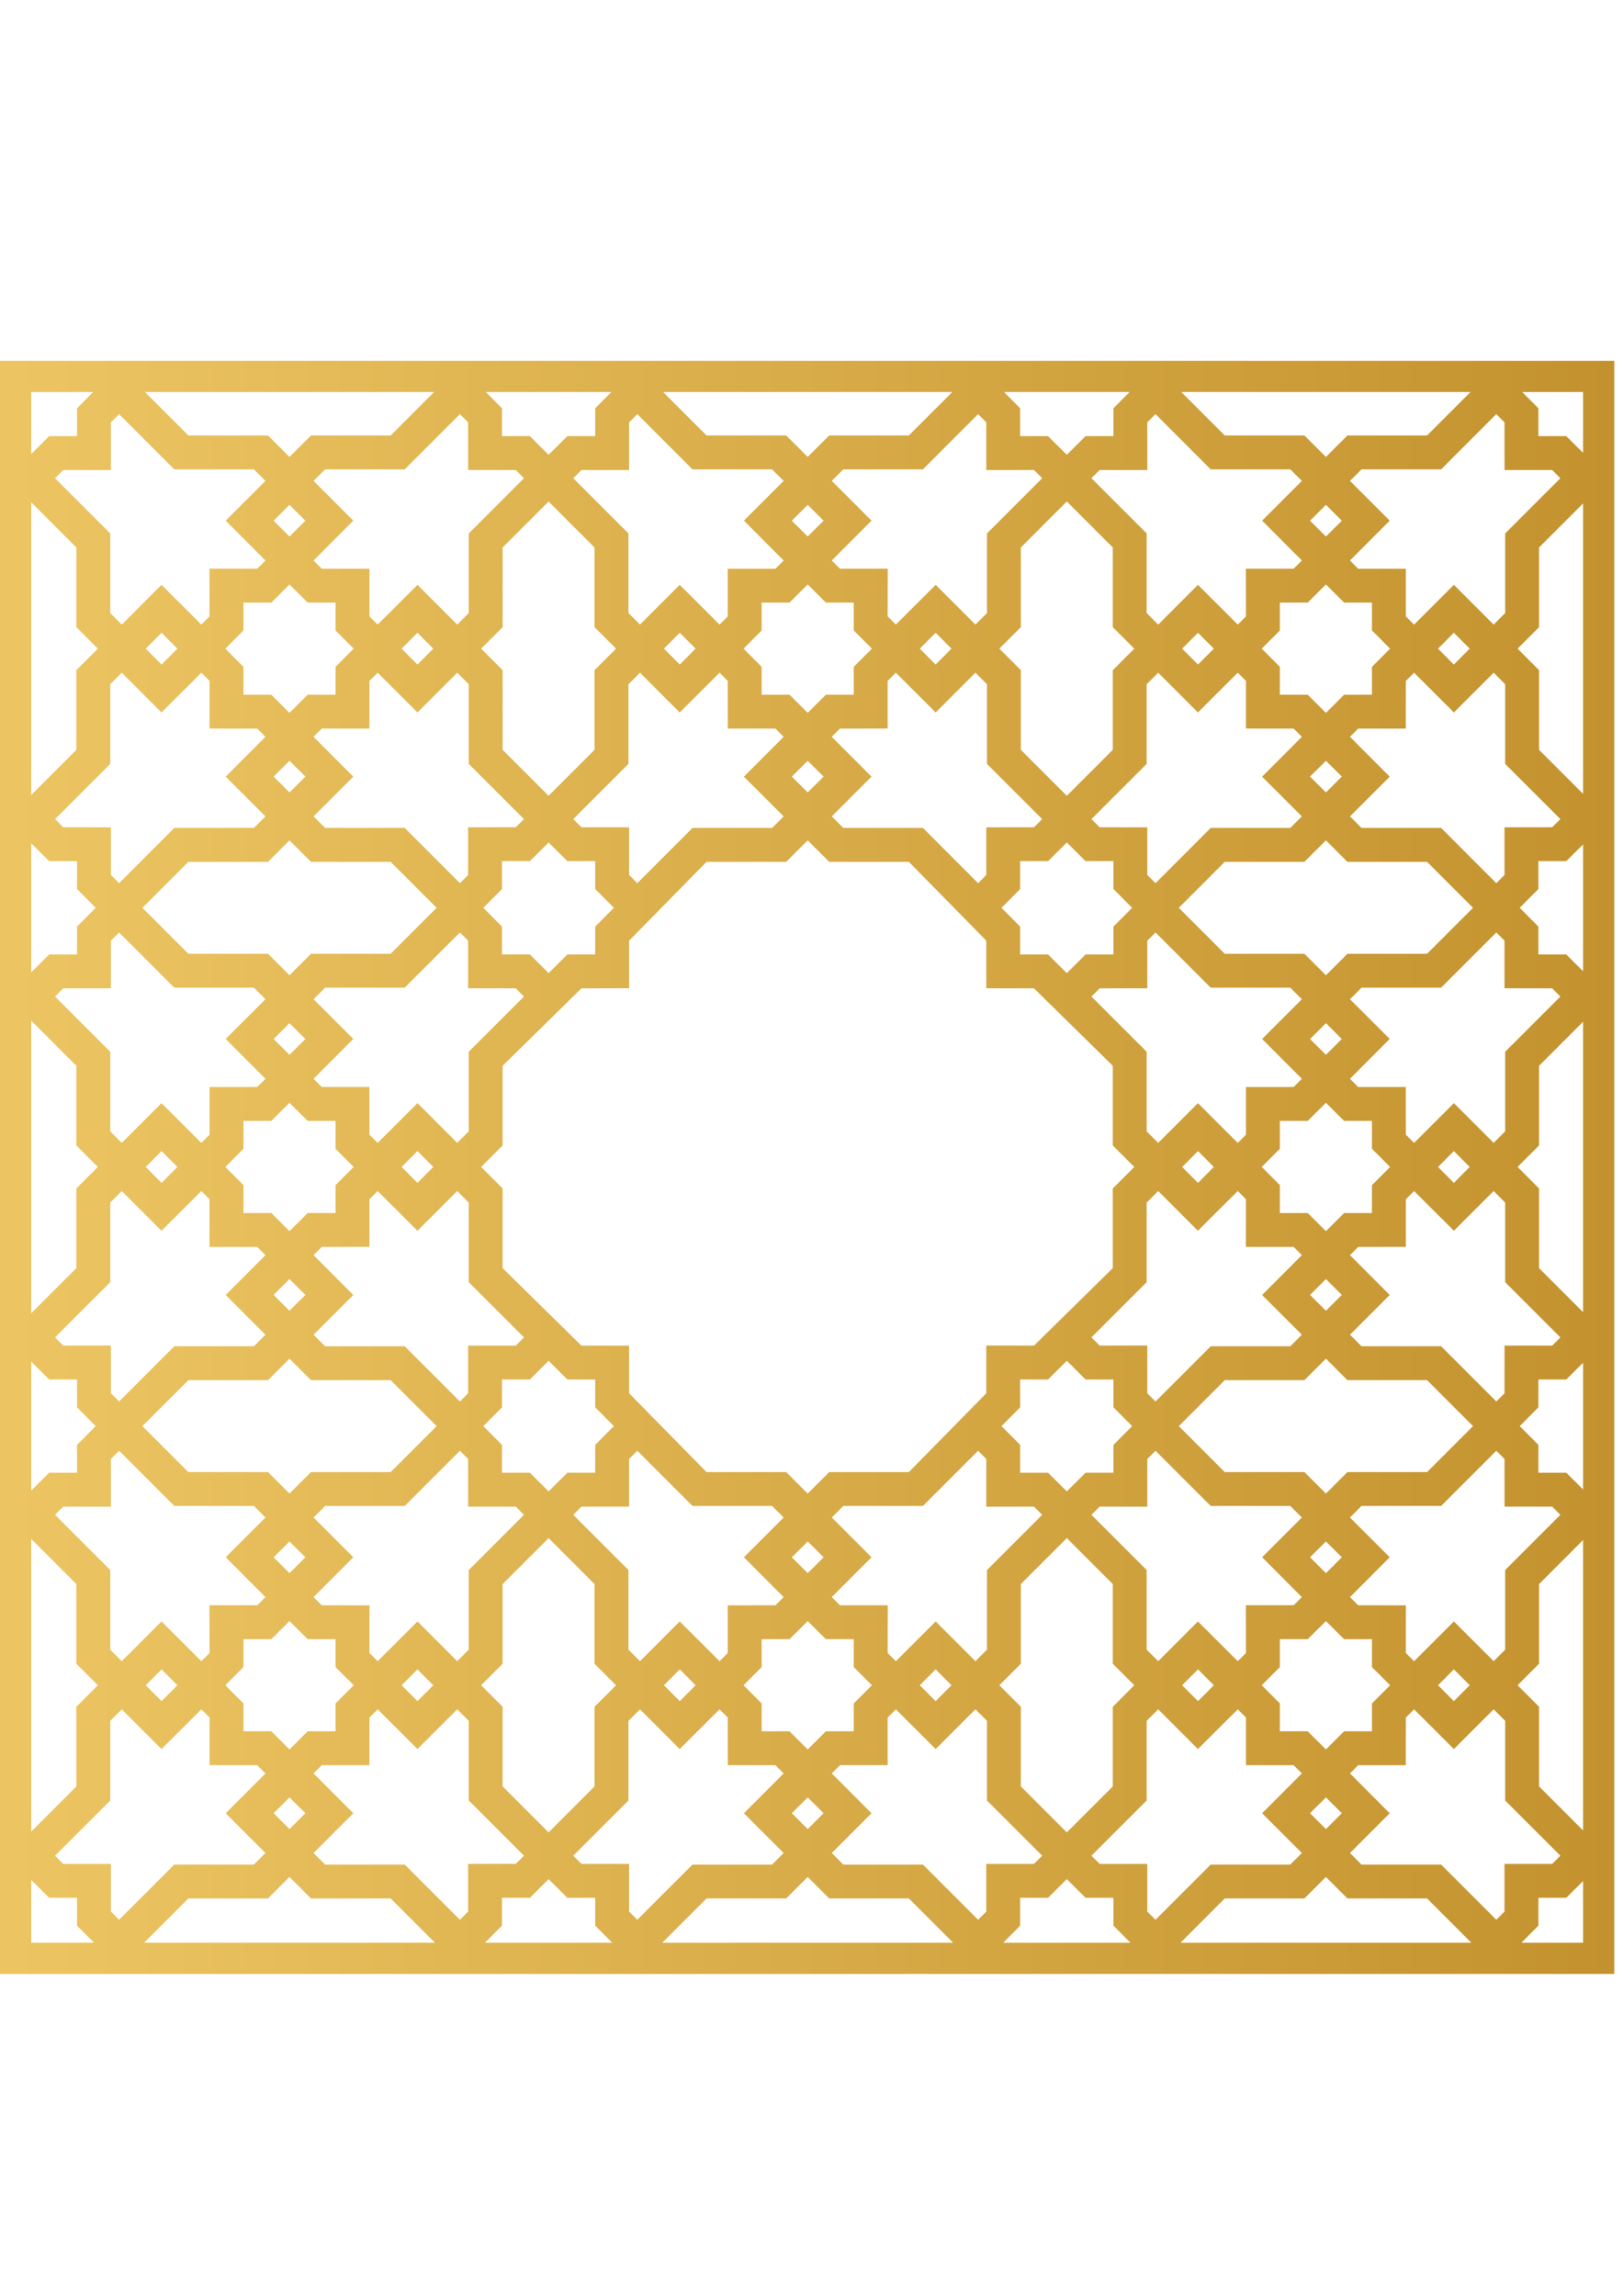 <?xml version="1.0" encoding="utf-8"?>
<!-- Generator: Adobe Illustrator 16.0.0, SVG Export Plug-In . SVG Version: 6.00 Build 0)  -->
<!DOCTYPE svg PUBLIC "-//W3C//DTD SVG 1.1//EN" "http://www.w3.org/Graphics/SVG/1.1/DTD/svg11.dtd">
<svg version="1.1" id="Layer_1" xmlns="http://www.w3.org/2000/svg" xmlns:xlink="http://www.w3.org/1999/xlink" x="0px" y="0px"
	 width="595.28px" height="841.89px" viewBox="0 0 595.28 841.89" enable-background="new 0 0 595.28 841.89" xml:space="preserve">
<linearGradient id="SVGID_1_" gradientUnits="userSpaceOnUse" x1="0" y1="428.088" x2="592.076" y2="428.088">
	<stop  offset="0.006" style="stop-color:#ECC562"/>
	<stop  offset="1" style="stop-color:#C3922E"/>
</linearGradient>
<path fill="url(#SVGID_1_)" d="M0,132.315v591.546h592.076V132.315H0z M580.639,166.065l-6.172-6.128h-10.218v-10.223l-5.934-5.963
	h22.323V166.065z M23.193,683.504l-3.01-2.998l20.25-20.242v-29.208l4.231-4.237l14.574,14.577l14.611-14.577l3.01,3.012v17.473
	l17.487,0.018l3.019,3.007L82.783,664.94l14.575,14.57l-4.231,4.246H63.929l-20.245,20.238l-3.004-3.001v-17.481L23.193,683.504z
	 M533.257,594.595l-14.608,14.586l-3.009-3.007v-17.473l-17.49-0.031l-3.007-2.998l14.571-14.613l-14.569-14.575l4.231-4.236h29.192
	l20.243-20.243l3.013,3.001l0.013,17.49h17.472l3.005,2.998l-20.251,20.249v29.201l-4.227,4.229L533.257,594.595z M539.047,617.998
	l-5.814,5.833l-5.8-5.833l5.8-5.835L539.047,617.998z M486.319,641.534l-6.679-6.649h-10.216v-10.217l-6.646-6.67l6.646-6.667
	v-10.227h10.216l6.679-6.648l6.664,6.648h10.224v10.227l6.65,6.667l-6.65,6.67v10.217h-10.224L486.319,641.534z M492.152,664.923
	l-5.833,5.812l-5.838-5.812l5.838-5.802L492.152,664.923z M477.489,679.511l-4.231,4.246h-29.194l-20.249,20.238l-3.006-3.001
	v-17.481l-17.484-0.009l-3.009-2.998l20.253-20.242v-29.208l4.233-4.237l14.569,14.577l14.612-14.577l3.008,3.012v17.473
	l17.493,0.018l3.011,3.007l-14.58,14.613L477.489,679.511z M305.062,650.327l3.017-3.007l17.496-0.018V629.83l2.999-3.012
	l14.615,14.577l14.572-14.577l4.241,4.237v29.208l20.241,20.242l-3.001,2.998l-17.494,0.009v17.481l-3.006,3.001l-20.239-20.238
	h-29.202l-4.227-4.246l14.572-14.57L305.062,650.327z M296.247,641.534l-6.665-6.649h-10.229v-10.217l-6.639-6.67l6.639-6.667
	v-10.227h10.229l6.665-6.648l6.664,6.648h10.233v10.227l6.646,6.667l-6.646,6.67v10.217H302.91L296.247,641.534z M302.08,664.923
	l-5.833,5.812l-5.829-5.812l5.829-5.802L302.08,664.923z M287.42,679.511l-4.233,4.246h-29.198l-20.241,20.238l-3.003-3.001v-17.481
	l-17.493-0.009l-3.001-2.998l20.246-20.242v-29.208l4.238-4.237l14.569,14.577l14.615-14.577l3.003,3.012l0.02,17.49h17.477
	l3.002,3.007l-14.575,14.613L287.42,679.511z M115.002,650.327l3.008-3.007h17.473l0.022-17.49l3.01-3.012l14.613,14.577
	l14.569-14.577l4.231,4.237v29.208l20.252,20.242l-3.005,2.998l-17.481,0.009v17.481l-3.008,3.001l-20.248-20.238h-29.195
	l-4.231-4.246l14.569-14.57L115.002,650.327z M106.179,641.534l-6.663-6.649H89.287v-10.217l-6.65-6.67l6.65-6.667v-10.227h10.229
	l6.663-6.648l6.674,6.648h10.225v10.227l6.642,6.667l-6.642,6.67v10.217h-10.225L106.179,641.534z M112.014,664.923l-5.835,5.812
	l-5.835-5.812l5.835-5.802L112.014,664.923z M76.856,606.183l-3.007,2.998l-14.611-14.586l-14.574,14.577l-4.231-4.229v-29.201
	l-20.25-20.235l3.003-3.012l17.494,0.029v-17.52l3.004-3.001l20.245,20.243h29.198l4.231,4.236l-14.575,14.575l14.575,14.613
	l-3.005,2.998H76.828L76.856,606.183z M65.064,617.998l-5.8,5.833l-5.816-5.833l5.816-5.835L65.064,617.998z M59.238,261.265
	l14.611-14.578l3.01,3v17.481l17.487,0.009l3.019,3.021L82.783,284.81l14.575,14.565l-4.231,4.229H63.929l-20.245,20.269
	l-3.004-3.022v-17.459l-17.487-0.03l-3.01-2.991l20.25-20.237v-29.217l4.231-4.229L59.238,261.265z M53.448,237.868l5.816-5.833
	l5.8,5.833l-5.8,5.829L53.448,237.868z M106.179,214.324l6.674,6.637h10.225v10.236l6.642,6.671l-6.642,6.667v10.236h-10.225
	l-6.674,6.642l-6.663-6.642H89.287v-10.236l-6.65-6.667l6.65-6.671v-10.236h10.229L106.179,214.324z M100.344,190.944l5.835-5.811
	l5.835,5.811l-5.835,5.802L100.344,190.944z M115.011,176.349l4.231-4.229h29.195l20.248-20.254l3.008,3.017l0.015,17.481h17.466
	l3.005,3.007l-20.252,20.242v29.195l-4.231,4.238l-14.569-14.583l-14.613,14.583l-3.001-3.008v-17.473l-17.501-0.017l-3.01-3.008
	l14.578-14.622L115.011,176.349z M287.421,205.54l-3.014,3.008l-17.486,0.017v17.473l-3.003,3.008l-14.615-14.583l-14.569,14.583
	l-4.238-4.238v-29.195l-20.246-20.242l3.001-3.007h17.473l0.02-17.481l3.003-3.017l20.241,20.254h29.198l4.233,4.229l-14.574,14.569
	L287.421,205.54z M296.247,214.324l6.664,6.637h10.233v10.236l6.646,6.671l-6.646,6.667v10.236H302.91l-6.664,6.642l-6.665-6.642
	h-10.229v-10.236l-6.639-6.667l6.639-6.671v-10.236h10.229L296.247,214.324z M290.418,190.944l5.829-5.811l5.833,5.811l-5.833,5.802
	L290.418,190.944z M305.074,176.349l4.227-4.229h29.202l20.239-20.254l3.006,3.007v17.508l17.497-0.017l2.998,3.007l-20.241,20.242
	v29.195l-4.241,4.238l-14.572-14.583l-14.615,14.583l-2.999-3.008l0.034-17.499h-17.539l-3.008-2.999l14.585-14.622L305.074,176.349
	z M477.495,205.54l-3.001,2.999h-17.537l0.034,17.499l-3.008,3.008l-14.612-14.583l-14.569,14.583l-4.233-4.238v-29.195
	l-20.253-20.242l3.002-3.007l17.491,0.017v-17.508l3.006-3.007l20.249,20.254h29.194l4.231,4.229l-14.574,14.569L477.495,205.54z
	 M486.319,214.324l6.664,6.637h10.224v10.236l6.65,6.671l-6.65,6.667v10.236h-10.224l-6.664,6.642l-6.679-6.642h-10.216v-10.236
	l-6.646-6.667l6.646-6.671v-10.236h10.216L486.319,214.324z M480.481,190.944l5.838-5.811l5.833,5.811l-5.833,5.802L480.481,190.944
	z M509.857,427.934l-6.65,6.668v10.235h-10.224l-6.664,6.642l-6.679-6.642h-10.216v-10.235l-6.646-6.668l6.646-6.667v-10.228h10.216
	l6.679-6.641l6.664,6.641h10.224v10.228L509.857,427.934z M486.319,547.708l-7.892-7.879h-29.215l-16.851-16.855l16.851-16.859
	h29.215l7.892-7.881l7.88,7.881h29.215l16.859,16.859l-16.859,16.855h-29.215L486.319,547.708z M492.152,571.074l-5.833,5.817
	l-5.838-5.817l5.838-5.811L492.152,571.074z M456.991,606.183l-3.008,2.998l-14.612-14.586l-14.569,14.577l-4.233-4.229v-29.201
	l-20.253-20.235l3.002-3.012l17.491,0.029v-17.52l3.006-3.001l20.249,20.243h29.194l4.231,4.236l-14.574,14.575l14.58,14.613
	l-3.001,2.998h-17.537L456.991,606.183z M445.197,617.998l-5.805,5.833l-5.807-5.833l5.807-5.835L445.197,617.998z M343.188,594.595
	l-14.615,14.586l-2.999-2.998l0.034-17.513h-17.539l-3.008-2.998l14.585-14.613l-14.572-14.575l4.227-4.236h29.202l20.239-20.243
	l3.006,3.001v17.52l17.497-0.029l2.998,3.012l-20.241,20.235v29.201l-4.241,4.229L343.188,594.595z M348.976,617.998l-5.812,5.833
	l-5.804-5.833l5.804-5.835L348.976,617.998z M296.247,547.708l-7.887-7.879h-29.217l-28.399-28.899l-0.02-17.481h-17.473
	l-28.897-28.409v-29.217l-7.878-7.889l7.878-7.888v-29.208l28.897-28.4l17.493-0.027v-17.463l28.399-28.899h29.217l7.887-7.889
	l7.891,7.889h29.208l28.402,28.899v17.463l17.494,0.027l28.9,28.4v29.208l7.877,7.888l-7.877,7.889v29.217l-28.897,28.409
	l-17.497-0.031v17.513l-28.402,28.899h-29.208L296.247,547.708z M302.08,571.074l-5.833,5.817l-5.829-5.817l5.829-5.811
	L302.08,571.074z M249.303,594.595l-14.569,14.577l-4.238-4.229v-29.201l-20.246-20.235l3.001-3.012h17.473l0.02-17.49l3.003-3.001
	l20.241,20.243h29.198l4.233,4.236l-14.574,14.575l14.575,14.613l-3.014,2.998l-17.486,0.031v17.473l-3.003,3.007L249.303,594.595z
	 M255.127,617.998l-5.807,5.833l-5.802-5.833l5.802-5.835L255.127,617.998z M153.127,594.595l-14.613,14.586l-3.001-3.007v-17.473
	l-17.501-0.031l-3.01-2.998l14.578-14.613l-14.569-14.575l4.231-4.236h29.195l20.248-20.243l3.008,3.001l0.015,17.49h17.466
	l3.005,3.012l-20.252,20.235v29.201l-4.231,4.229L153.127,594.595z M158.913,617.998l-5.807,5.833l-5.802-5.833l5.802-5.835
	L158.913,617.998z M106.179,547.708l-7.884-7.879H69.08l-16.855-16.855l16.855-16.859h29.215l7.884-7.881l7.889,7.881h29.216
	l16.855,16.859l-16.855,16.855h-29.216L106.179,547.708z M112.014,571.074l-5.835,5.817l-5.835-5.817l5.835-5.811L112.014,571.074z
	 M82.637,427.934l6.65-6.667v-10.228h10.229l6.663-6.641l6.674,6.641h10.225v10.228l6.642,6.667l-6.642,6.668v10.235h-10.225
	l-6.674,6.642l-6.663-6.642H89.287v-10.235L82.637,427.934z M106.179,308.159l7.889,7.889h29.216l16.86,16.855l-16.86,16.86h-29.216
	l-7.889,7.88l-7.884-7.88H69.08l-16.855-16.86l16.855-16.855h29.215L106.179,308.159z M100.344,284.779l5.835-5.794l5.835,5.794
	l-5.835,5.82L100.344,284.779z M153.127,261.265l14.569-14.578l4.231,4.229v29.217l20.252,20.237l-3.005,2.991l-17.481,0.03v17.459
	l-3.008,3.022l-20.248-20.269h-29.195l-4.231-4.229l14.569-14.565l-14.578-14.613l3.008-3.021h17.473l0.022-17.481l3.01-3.008
	L153.127,261.265z M147.303,237.868l5.802-5.833l5.807,5.833l-5.807,5.829L147.303,237.868z M249.303,261.265l14.615-14.578
	l3.003,3.008l0.02,17.481h17.477l3.002,3.021l-14.575,14.613l14.574,14.565l-4.233,4.229h-29.198l-20.241,20.269l-3.003-3.022
	v-17.459l-17.493-0.03l-3.001-2.991l20.246-20.237v-29.217l4.238-4.229L249.303,261.265z M243.519,237.868l5.802-5.833l5.807,5.833
	l-5.807,5.829L243.519,237.868z M218.315,315.787v10.227l6.845,6.89l-6.845,6.885v10.227h-10.216l-6.887,6.837l-6.872-6.837h-10.229
	v-10.227l-6.841-6.885l6.841-6.89v-10.227h10.229l6.872-6.837l6.887,6.837H218.315z M115.002,460.271l3.01-3.009l17.501-0.029
	V439.77l3.001-3.009l14.613,14.569l14.569-14.569l4.231,4.238v29.19l20.252,20.25l-3.005,3.009h-17.466l-0.015,17.481l-3.008,3.007
	l-20.248-20.249h-29.195l-4.231-4.239l14.569-14.563L115.002,460.271z M147.303,427.934l5.802-5.829l5.807,5.829l-5.807,5.851
	L147.303,427.934z M171.928,414.877l-4.231,4.229l-14.569-14.569l-14.613,14.578l-3.01-3.008l-0.022-17.486H118.01l-3.008-3.016
	l14.578-14.613l-14.569-14.565l4.231-4.242h29.195l20.248-20.237l3.008,2.999v17.463l17.481,0.027l3.005,3.007l-20.252,20.242
	V414.877z M112.014,381.018l-5.835,5.794l-5.835-5.794l5.835-5.82L112.014,381.018z M112.014,474.858l-5.835,5.811l-5.835-5.811
	l5.835-5.812L112.014,474.858z M184.111,540.064v-10.211l-6.833-6.88l6.833-6.895V505.87h10.229l6.872-6.854l6.887,6.854h10.216
	v10.209l6.842,6.895l-6.842,6.88v10.211h-10.216l-6.887,6.846l-6.872-6.846H184.111z M290.418,284.779l5.829-5.794l5.833,5.794
	l-5.833,5.82L290.418,284.779z M343.188,261.265l14.572-14.578l4.241,4.229v29.217l20.241,20.237l-3.001,2.991l-17.494,0.03v17.459
	l-3.006,3.022l-20.239-20.269h-29.202l-4.227-4.229l14.572-14.565l-14.585-14.613l3.017-3.021l17.496-0.009v-17.481l2.999-3
	L343.188,261.265z M337.36,237.868l5.804-5.833l5.812,5.833l-5.812,5.829L337.36,237.868z M439.371,261.265l14.612-14.578l3.008,3
	v17.481l17.493,0.009l3.011,3.021l-14.58,14.613l14.574,14.565l-4.231,4.229h-29.194l-20.249,20.269l-3.006-3.022v-17.459
	l-17.484-0.03l-3.009-2.991l20.253-20.237v-29.217l4.233-4.229L439.371,261.265z M433.586,237.868l5.807-5.833l5.805,5.833
	l-5.805,5.829L433.586,237.868z M477.495,395.605l-3.011,3.016l-17.493,0.014v17.473l-3.008,3.008l-14.612-14.578l-14.569,14.569
	l-4.233-4.229v-29.191l-20.253-20.242l3.009-3.007l17.484-0.027v-17.463l3.006-2.999l20.249,20.237h29.194l4.231,4.242
	l-14.574,14.565L477.495,395.605z M477.489,489.448l-4.231,4.239h-29.194l-20.249,20.249l-3.006-3.007v-17.513l-17.491,0.031
	l-3.002-3.009l20.253-20.25v-29.19l4.233-4.238l14.569,14.569l14.612-14.569l3.008,3.009l-0.034,17.493h17.537l3.001,3.009
	l-14.58,14.613L477.489,489.448z M433.586,427.934l5.807-5.829l5.805,5.829l-5.805,5.851L433.586,427.934z M408.389,315.787v10.227
	l6.842,6.89l-6.842,6.885v10.227h-10.23l-6.881,6.837l-6.876-6.837H374.17v-10.227l-6.842-6.885l6.842-6.89v-10.227h10.231
	l6.876-6.837l6.881,6.837H408.389z M374.17,540.064v-10.211l-6.837-6.88l6.837-6.895V505.87h10.231l6.876-6.854l6.881,6.854h10.23
	v10.209l6.838,6.895l-6.838,6.88v10.211h-10.23l-6.881,6.846l-6.876-6.846H374.17z M480.481,474.858l5.838-5.812l5.833,5.812
	l-5.833,5.811L480.481,474.858z M480.481,381.018l5.838-5.82l5.833,5.82l-5.833,5.794L480.481,381.018z M486.319,357.643
	l-7.892-7.88h-29.215l-16.851-16.86l16.851-16.855h29.215l7.892-7.889l7.88,7.889h29.215l16.859,16.855l-16.859,16.86h-29.215
	L486.319,357.643z M480.481,284.779l5.838-5.794l5.833,5.794l-5.833,5.82L480.481,284.779z M408.143,200.763v29.217l7.877,7.889
	l-7.877,7.889v29.208l-16.865,16.855l-16.851-16.846v-29.217l-7.892-7.889l7.892-7.889v-29.217l16.851-16.86L408.143,200.763z
	 M218.061,200.763v29.217l7.892,7.889l-7.892,7.889v29.217l-16.849,16.846l-16.857-16.846v-29.217l-7.878-7.889l7.878-7.889v-29.217
	l16.857-16.852L218.061,200.763z M40.68,344.947l3.004-2.999l20.245,20.237h29.198l4.231,4.242l-14.575,14.565l14.582,14.613
	l-3.019,3.016l-17.487,0.014v17.473l-3.01,3.008l-14.611-14.578l-14.574,14.569l-4.231-4.229v-29.191l-20.25-20.242l3.01-3.007
	l17.487-0.027V344.947z M65.064,427.934l-5.8,5.851l-5.816-5.851l5.816-5.829L65.064,427.934z M40.433,440.999l4.231-4.238
	l14.574,14.569l14.611-14.569l3.007,3.009l-0.028,17.493h17.525l3.012,3.009l-14.582,14.613l14.575,14.563l-4.231,4.239H63.929
	l-20.245,20.249l-3.004-3.007v-17.513l-17.494,0.031l-3.003-3.009l20.25-20.25V440.999z M184.354,655.097v-29.208l-7.878-7.891
	l7.878-7.888v-29.217l16.857-16.859l16.849,16.859v29.217l7.892,7.888l-7.892,7.891v29.208l-16.849,16.859L184.354,655.097z
	 M374.427,655.097v-29.208l-7.892-7.891l7.892-7.888v-29.217l16.851-16.859l16.865,16.859v29.217l7.877,7.888l-7.877,7.891v29.208
	l-16.865,16.859L374.427,655.097z M551.824,510.93l-3.013,3.007l-20.243-20.249h-29.192l-4.231-4.239l14.569-14.563l-14.571-14.613
	l3.007-3.009l17.49-0.029V439.77l3.009-3.009l14.612,14.569l14.575-14.569l4.227,4.238v29.19l20.251,20.25l-3.005,3.009h-17.472
	L551.824,510.93z M527.433,427.934l5.8-5.829l5.814,5.829l-5.814,5.851L527.433,427.934z M552.062,414.877l-4.227,4.229
	l-14.575-14.569l-14.612,14.578l-3.009-3.008l-0.023-17.486h-17.467l-3.007-3.016l14.571-14.613l-14.569-14.565l4.231-4.242h29.192
	l20.243-20.237l3.004,2.999v17.463l17.493,0.027l3.005,3.007l-20.251,20.242V414.877z M551.815,320.85l-3.004,3.022l-20.243-20.269
	h-29.192l-4.231-4.229l14.569-14.565l-14.571-14.613l3.007-3.021h17.467l0.023-17.481l3.009-3.008l14.612,14.578l14.575-14.578
	l4.227,4.229v29.217l20.251,20.237l-3.005,2.991l-17.493,0.03V320.85z M527.433,237.868l5.8-5.833l5.814,5.833l-5.814,5.829
	L527.433,237.868z M552.062,224.808l-4.227,4.238l-14.575-14.583l-14.612,14.583l-3.009-3.008v-17.473l-17.49-0.017l-3.007-3.008
	l14.571-14.622l-14.569-14.569l4.231-4.229h29.192l20.243-20.254l3.013,3.017l0.013,17.481h17.472l3.005,3.007l-20.251,20.242
	V224.808z M523.414,159.688h-29.215l-7.88,7.876l-7.892-7.876h-29.215l-15.938-15.938h106.079L523.414,159.688z M408.389,149.714
	v10.223h-10.23l-6.881,6.837l-6.876-6.837H374.17v-10.223l-5.922-5.963h46.065L408.389,149.714z M333.346,159.688h-29.208
	l-7.891,7.876l-7.887-7.876h-29.217l-15.931-15.938h106.081L333.346,159.688z M218.315,149.714v10.223h-10.216l-6.887,6.828
	l-6.872-6.828h-10.229v-10.223l-5.924-5.963h46.053L218.315,149.714z M143.285,159.688h-29.216l-7.889,7.876l-7.884-7.876H69.08
	L53.142,143.75h106.081L143.285,159.688z M40.68,154.873l3.004-3.007l20.245,20.254h29.198l4.231,4.229l-14.575,14.569
	l14.582,14.622l-3.012,2.999H76.828l0.028,17.499l-3.007,3.008l-14.611-14.583l-14.574,14.583l-4.231-4.238v-29.195l-20.25-20.242
	l3.003-3.007l17.494,0.017V154.873z M28.004,200.763v29.217l7.887,7.889l-7.887,7.889v29.217l-16.566,16.569V184.189L28.004,200.763
	z M18.029,315.787h10.225v10.227l6.844,6.89l-6.844,6.885v10.227H18.029l-6.592,6.546v-47.325L18.029,315.787z M28.004,390.837
	v29.208l7.887,7.888l-7.887,7.889v29.217l-16.566,16.56V374.268L28.004,390.837z M18.029,505.87h10.225v10.209l6.835,6.895
	l-6.835,6.88v10.211H18.029l-6.592,6.553v-47.302L18.029,505.87z M28.004,580.894v29.217l7.887,7.888l-7.887,7.891v29.208
	l-16.566,16.578V564.333L28.004,580.894z M69.08,696.179h29.215l7.884-7.888l7.889,7.888h29.216l16.243,16.243H52.839L69.08,696.179
	z M184.111,706.154v-10.215h10.229l6.872-6.846l6.887,6.846h10.216v10.215l6.235,6.268h-46.668L184.111,706.154z M259.143,696.179
	h29.217l7.887-7.888l7.891,7.888h29.208l16.247,16.243H242.901L259.143,696.179z M374.17,706.154v-10.215h10.231l6.876-6.859
	l6.881,6.859h10.23v10.215l6.225,6.268h-46.669L374.17,706.154z M449.213,696.179h29.215l7.892-7.888l7.88,7.888h29.215
	l16.242,16.243h-106.68L449.213,696.179z M551.815,700.994l-3.004,3.001l-20.243-20.238h-29.192l-4.231-4.246l14.569-14.57
	l-14.571-14.613l3.007-3.007h17.467l0.023-17.49l3.009-3.012l14.608,14.577l14.579-14.577l4.227,4.237v29.208l20.251,20.242
	l-3.005,2.998l-17.493,0.009V700.994z M564.492,655.097v-29.208l-7.881-7.891l7.881-7.888v-29.217l16.146-16.143v106.497
	L564.492,655.097z M574.467,540.064h-10.218v-10.211l-6.842-6.88l6.842-6.895V505.87h10.218l6.172-6.137v46.468L574.467,540.064z
	 M564.492,465.039v-29.217l-7.881-7.889l7.881-7.888v-29.208l16.146-16.143v106.488L564.492,465.039z M574.467,350.015h-10.218
	v-10.227l-6.842-6.885l6.842-6.89v-10.227h10.218l6.172-6.12v46.477L574.467,350.015z M564.492,274.974v-29.217l-7.881-7.889
	l7.881-7.889v-29.217l16.146-16.143v106.492L564.492,274.974z M34.183,143.75l-5.929,5.963v10.223H18.029l-6.592,6.559V143.75
	H34.183z M11.438,689.373l6.592,6.566h10.225v10.215l6.23,6.268H11.438V689.373z M558.02,712.422l6.229-6.268v-10.215h10.218
	l6.172-6.142v22.624H558.02z"/>
</svg>

